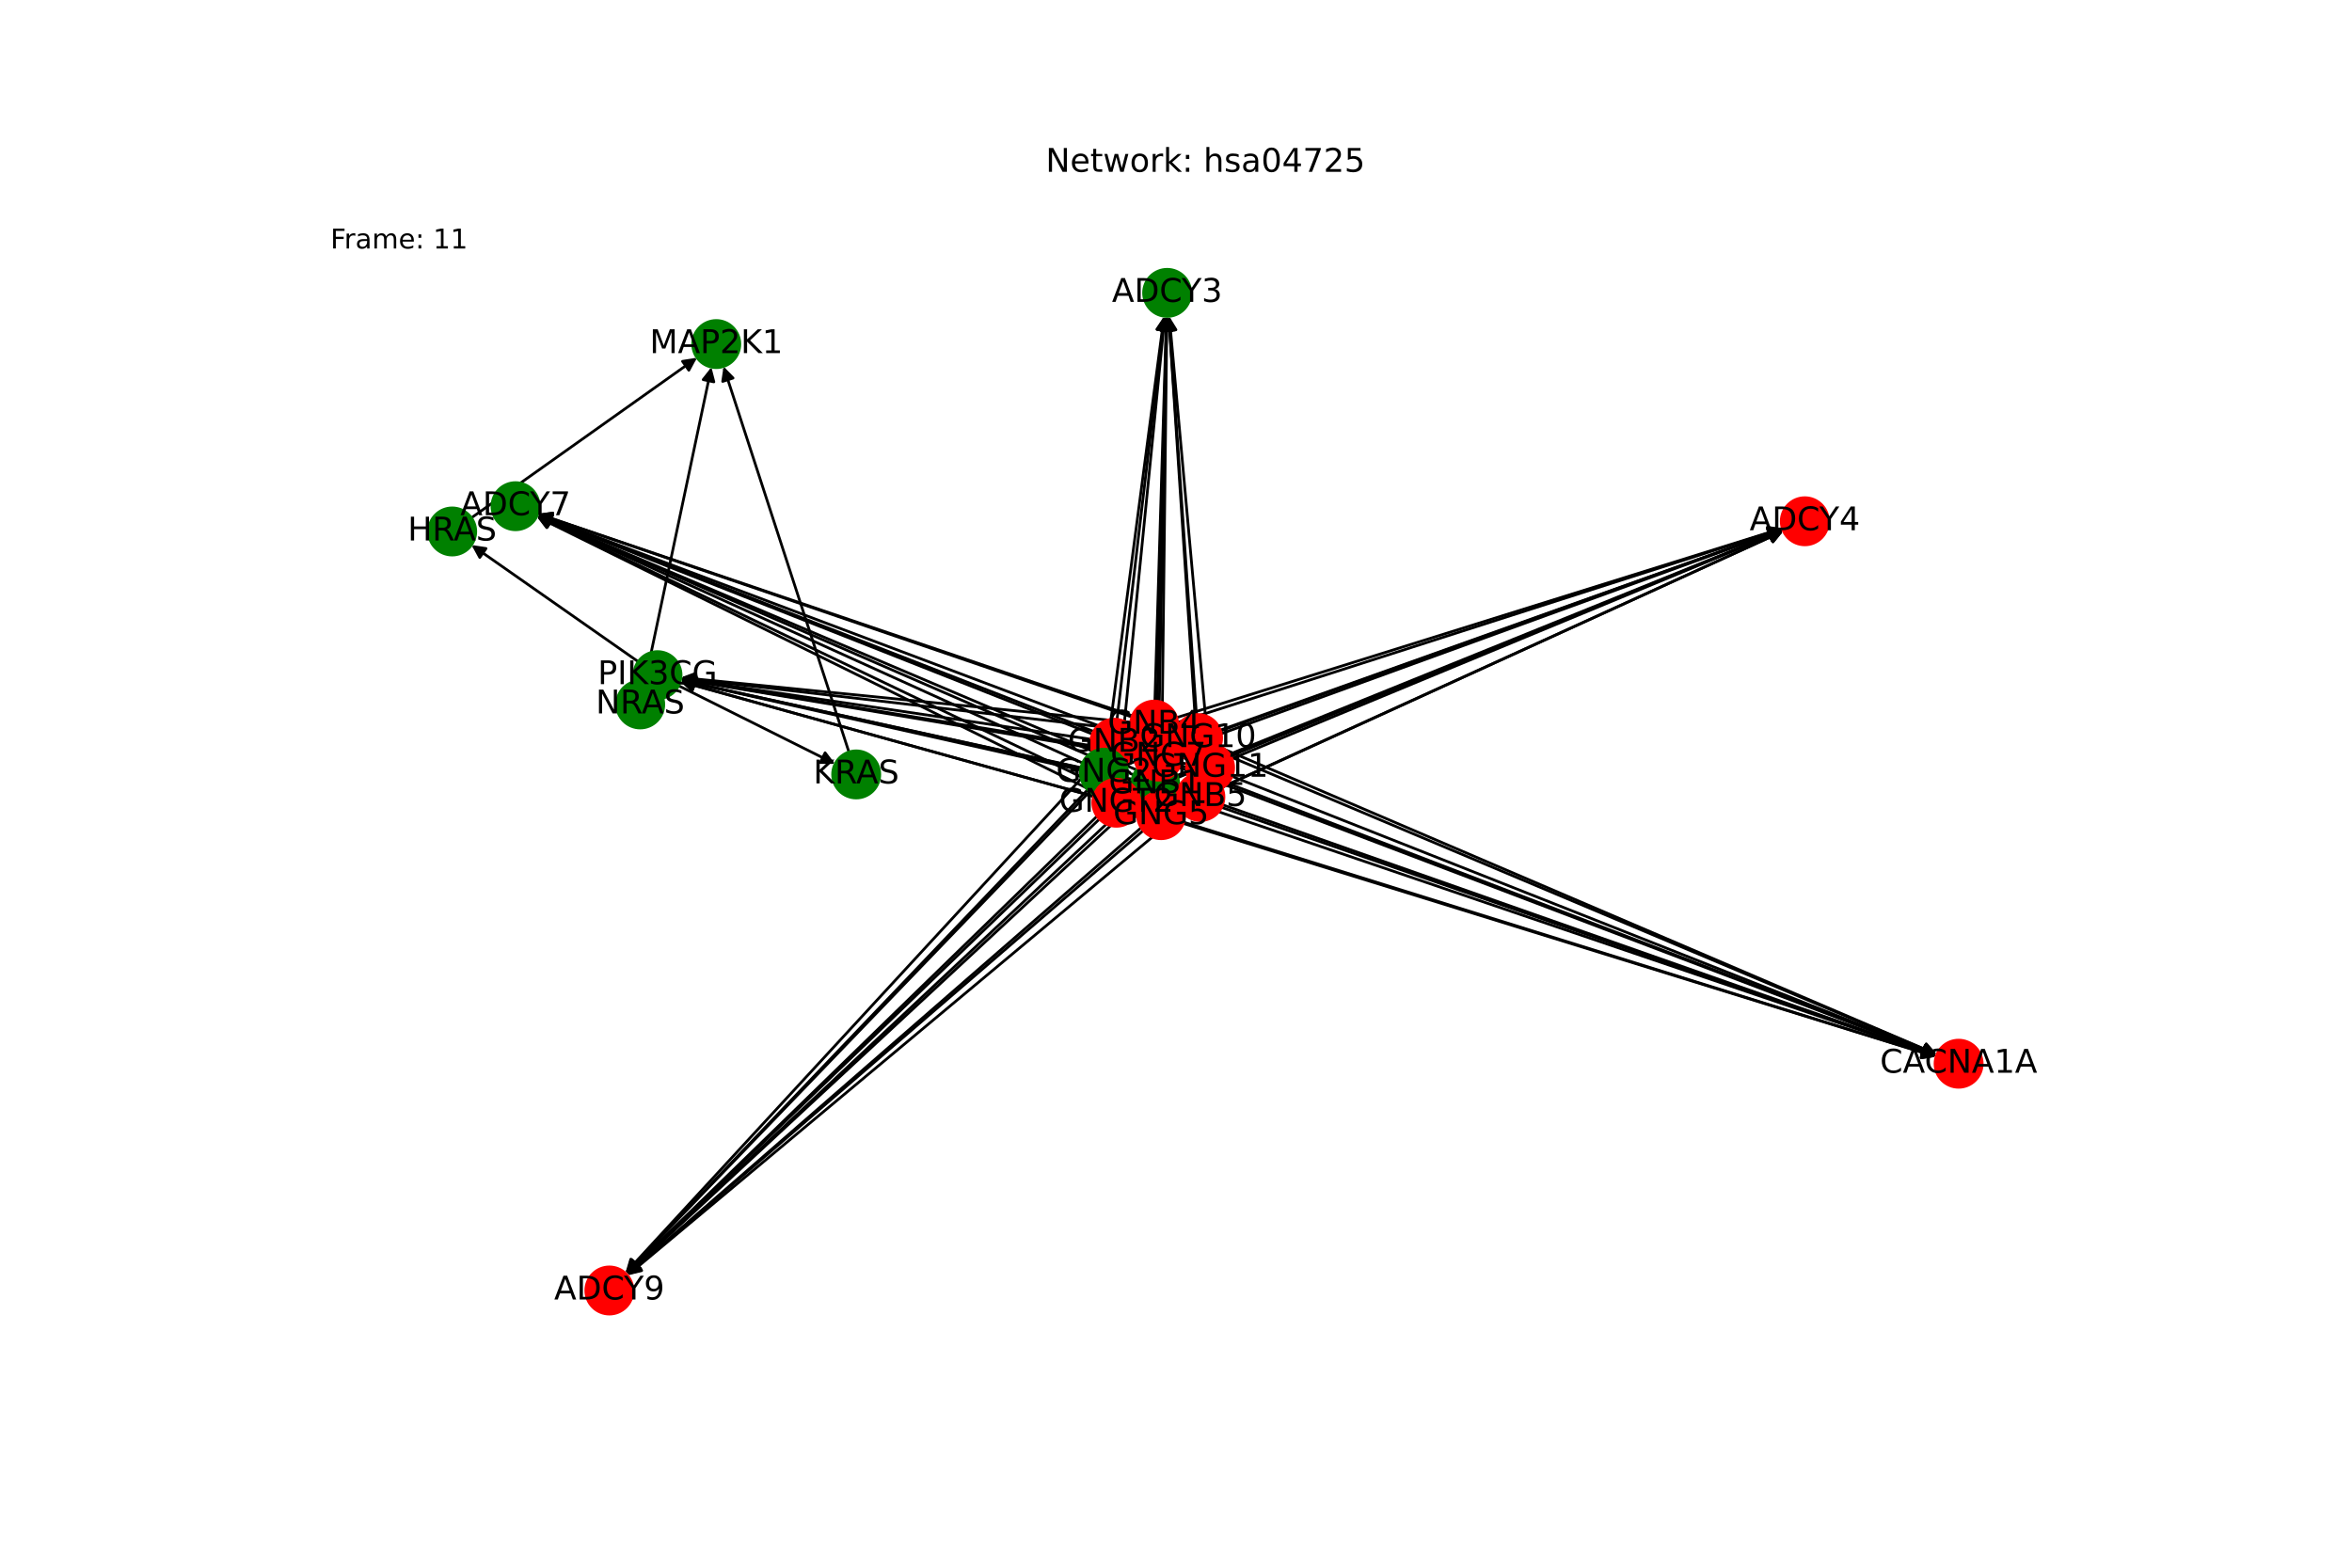 <?xml version="1.0" encoding="utf-8" standalone="no"?>
<!DOCTYPE svg PUBLIC "-//W3C//DTD SVG 1.1//EN"
  "http://www.w3.org/Graphics/SVG/1.1/DTD/svg11.dtd">
<!-- Created with matplotlib (https://matplotlib.org/) -->
<svg height="576pt" version="1.1" viewBox="0 0 864 576" width="864pt" xmlns="http://www.w3.org/2000/svg" xmlns:xlink="http://www.w3.org/1999/xlink">
 <defs>
  <style type="text/css">*{stroke-linecap:butt;stroke-linejoin:round;}</style>
 </defs>
 <g id="figure_1">
  <g id="patch_1">
   <path d="M 0 576 
L 864 576 
L 864 0 
L 0 0 
z
" style="fill:#ffffff;"/>
  </g>
  <g id="axes_1">
   <g id="patch_2">
    <path clip-path="url(#pf9425cb5e5)" d="M 424.57 279.511 
Q 426.555 197.889 428.512 117.384 
" style="fill:none;stroke:#000000;stroke-linecap:round;"/>
    <path clip-path="url(#pf9425cb5e5)" d="M 426.416 121.334 
L 428.512 117.384 
L 430.415 121.431 
L 426.416 121.334 
z
" style="stroke:#000000;stroke-linecap:round;"/>
   </g>
   <g id="patch_3">
    <path clip-path="url(#pf9425cb5e5)" d="M 432.389 284.919 
Q 543.679 239.847 653.933 195.195 
" style="fill:none;stroke:#000000;stroke-linecap:round;"/>
    <path clip-path="url(#pf9425cb5e5)" d="M 649.474 194.843 
L 653.933 195.195 
L 650.976 198.551 
L 649.474 194.843 
z
" style="stroke:#000000;stroke-linecap:round;"/>
   </g>
   <g id="patch_4">
    <path clip-path="url(#pf9425cb5e5)" d="M 416.418 284.717 
Q 306.871 237.08 198.349 189.889 
" style="fill:none;stroke:#000000;stroke-linecap:round;"/>
    <path clip-path="url(#pf9425cb5e5)" d="M 201.22 193.318 
L 198.349 189.889 
L 202.815 189.65 
L 201.22 193.318 
z
" style="stroke:#000000;stroke-linecap:round;"/>
   </g>
   <g id="patch_5">
    <path clip-path="url(#pf9425cb5e5)" d="M 418.011 294.059 
Q 324.105 381.162 231.019 467.503 
" style="fill:none;stroke:#000000;stroke-linecap:round;"/>
    <path clip-path="url(#pf9425cb5e5)" d="M 235.312 466.25 
L 231.019 467.503 
L 232.592 463.317 
L 235.312 466.25 
z
" style="stroke:#000000;stroke-linecap:round;"/>
   </g>
   <g id="patch_6">
    <path clip-path="url(#pf9425cb5e5)" d="M 432.542 291.017 
Q 571.926 339.5 710.255 387.616 
" style="fill:none;stroke:#000000;stroke-linecap:round;"/>
    <path clip-path="url(#pf9425cb5e5)" d="M 707.134 384.413 
L 710.255 387.616 
L 705.82 388.191 
L 707.134 384.413 
z
" style="stroke:#000000;stroke-linecap:round;"/>
   </g>
   <g id="patch_7">
    <path clip-path="url(#pf9425cb5e5)" d="M 415.898 286.315 
Q 332.943 268.118 251.08 250.16 
" style="fill:none;stroke:#000000;stroke-linecap:round;"/>
    <path clip-path="url(#pf9425cb5e5)" d="M 254.559 252.971 
L 251.08 250.16 
L 255.416 249.064 
L 254.559 252.971 
z
" style="stroke:#000000;stroke-linecap:round;"/>
   </g>
   <g id="patch_8">
    <path clip-path="url(#pf9425cb5e5)" d="M 410.342 264.288 
Q 419.04 190.249 427.609 117.32 
" style="fill:none;stroke:#000000;stroke-linecap:round;"/>
    <path clip-path="url(#pf9425cb5e5)" d="M 425.156 121.059 
L 427.609 117.32 
L 429.129 121.526 
L 425.156 121.059 
z
" style="stroke:#000000;stroke-linecap:round;"/>
   </g>
   <g id="patch_9">
    <path clip-path="url(#pf9425cb5e5)" d="M 417.579 270.245 
Q 536.162 232.208 653.681 194.513 
" style="fill:none;stroke:#000000;stroke-linecap:round;"/>
    <path clip-path="url(#pf9425cb5e5)" d="M 649.261 193.83 
L 653.681 194.513 
L 650.483 197.639 
L 649.261 193.83 
z
" style="stroke:#000000;stroke-linecap:round;"/>
   </g>
   <g id="patch_10">
    <path clip-path="url(#pf9425cb5e5)" d="M 401.279 269.71 
Q 299.357 229.44 198.474 189.582 
" style="fill:none;stroke:#000000;stroke-linecap:round;"/>
    <path clip-path="url(#pf9425cb5e5)" d="M 201.459 192.912 
L 198.474 189.582 
L 202.929 189.191 
L 201.459 192.912 
z
" style="stroke:#000000;stroke-linecap:round;"/>
   </g>
   <g id="patch_11">
    <path clip-path="url(#pf9425cb5e5)" d="M 403.464 279.257 
Q 316.591 373.521 230.476 466.964 
" style="fill:none;stroke:#000000;stroke-linecap:round;"/>
    <path clip-path="url(#pf9425cb5e5)" d="M 234.657 465.377 
L 230.476 466.964 
L 231.716 462.667 
L 234.657 465.377 
z
" style="stroke:#000000;stroke-linecap:round;"/>
   </g>
   <g id="patch_12">
    <path clip-path="url(#pf9425cb5e5)" d="M 417.426 275.969 
Q 564.411 331.86 710.351 387.353 
" style="fill:none;stroke:#000000;stroke-linecap:round;"/>
    <path clip-path="url(#pf9425cb5e5)" d="M 707.323 384.062 
L 710.351 387.353 
L 705.901 387.8 
L 707.323 384.062 
z
" style="stroke:#000000;stroke-linecap:round;"/>
   </g>
   <g id="patch_13">
    <path clip-path="url(#pf9425cb5e5)" d="M 400.766 271.624 
Q 325.432 260.478 251.203 249.496 
" style="fill:none;stroke:#000000;stroke-linecap:round;"/>
    <path clip-path="url(#pf9425cb5e5)" d="M 254.867 252.06 
L 251.203 249.496 
L 255.453 248.103 
L 254.867 252.06 
z
" style="stroke:#000000;stroke-linecap:round;"/>
   </g>
   <g id="patch_14">
    <path clip-path="url(#pf9425cb5e5)" d="M 424.244 257.579 
Q 426.367 186.92 428.456 117.379 
" style="fill:none;stroke:#000000;stroke-linecap:round;"/>
    <path clip-path="url(#pf9425cb5e5)" d="M 426.337 121.318 
L 428.456 117.379 
L 430.335 121.438 
L 426.337 121.318 
z
" style="stroke:#000000;stroke-linecap:round;"/>
   </g>
   <g id="patch_15">
    <path clip-path="url(#pf9425cb5e5)" d="M 432.252 263.655 
Q 543.492 228.882 653.665 194.442 
" style="fill:none;stroke:#000000;stroke-linecap:round;"/>
    <path clip-path="url(#pf9425cb5e5)" d="M 649.25 193.726 
L 653.665 194.442 
L 650.444 197.544 
L 649.25 193.726 
z
" style="stroke:#000000;stroke-linecap:round;"/>
   </g>
   <g id="patch_16">
    <path clip-path="url(#pf9425cb5e5)" d="M 415.79 263.436 
Q 306.681 226.114 198.629 189.153 
" style="fill:none;stroke:#000000;stroke-linecap:round;"/>
    <path clip-path="url(#pf9425cb5e5)" d="M 201.767 192.339 
L 198.629 189.153 
L 203.061 188.555 
L 201.767 192.339 
z
" style="stroke:#000000;stroke-linecap:round;"/>
   </g>
   <g id="patch_17">
    <path clip-path="url(#pf9425cb5e5)" d="M 417.977 272.48 
Q 323.916 370.197 230.63 467.11 
" style="fill:none;stroke:#000000;stroke-linecap:round;"/>
    <path clip-path="url(#pf9425cb5e5)" d="M 234.845 465.615 
L 230.63 467.11 
L 231.963 462.841 
L 234.845 465.615 
z
" style="stroke:#000000;stroke-linecap:round;"/>
   </g>
   <g id="patch_18">
    <path clip-path="url(#pf9425cb5e5)" d="M 431.961 269.602 
Q 571.737 328.534 710.483 387.03 
" style="fill:none;stroke:#000000;stroke-linecap:round;"/>
    <path clip-path="url(#pf9425cb5e5)" d="M 707.574 383.633 
L 710.483 387.03 
L 706.021 387.319 
L 707.574 383.633 
z
" style="stroke:#000000;stroke-linecap:round;"/>
   </g>
   <g id="patch_19">
    <path clip-path="url(#pf9425cb5e5)" d="M 415.368 265.381 
Q 332.758 257.152 251.261 249.035 
" style="fill:none;stroke:#000000;stroke-linecap:round;"/>
    <path clip-path="url(#pf9425cb5e5)" d="M 255.043 251.421 
L 251.261 249.035 
L 255.439 247.441 
L 255.043 251.421 
z
" style="stroke:#000000;stroke-linecap:round;"/>
   </g>
   <g id="patch_20">
    <path clip-path="url(#pf9425cb5e5)" d="M 440.383 284.184 
Q 434.851 200.216 429.393 117.364 
" style="fill:none;stroke:#000000;stroke-linecap:round;"/>
    <path clip-path="url(#pf9425cb5e5)" d="M 427.66 121.486 
L 429.393 117.364 
L 431.651 121.224 
L 427.66 121.486 
z
" style="stroke:#000000;stroke-linecap:round;"/>
   </g>
   <g id="patch_21">
    <path clip-path="url(#pf9425cb5e5)" d="M 448.829 289.23 
Q 551.973 242.175 654.099 195.584 
" style="fill:none;stroke:#000000;stroke-linecap:round;"/>
    <path clip-path="url(#pf9425cb5e5)" d="M 649.63 195.424 
L 654.099 195.584 
L 651.29 199.063 
L 649.63 195.424 
z
" style="stroke:#000000;stroke-linecap:round;"/>
   </g>
   <g id="patch_22">
    <path clip-path="url(#pf9425cb5e5)" d="M 432.979 289.438 
Q 315.166 239.406 198.382 189.812 
" style="fill:none;stroke:#000000;stroke-linecap:round;"/>
    <path clip-path="url(#pf9425cb5e5)" d="M 201.282 193.216 
L 198.382 189.812 
L 202.846 189.534 
L 201.282 193.216 
z
" style="stroke:#000000;stroke-linecap:round;"/>
   </g>
   <g id="patch_23">
    <path clip-path="url(#pf9425cb5e5)" d="M 434.303 298.377 
Q 332.399 383.49 231.353 467.887 
" style="fill:none;stroke:#000000;stroke-linecap:round;"/>
    <path clip-path="url(#pf9425cb5e5)" d="M 235.705 466.858 
L 231.353 467.887 
L 233.141 463.788 
L 235.705 466.858 
z
" style="stroke:#000000;stroke-linecap:round;"/>
   </g>
   <g id="patch_24">
    <path clip-path="url(#pf9425cb5e5)" d="M 449.125 295.699 
Q 580.223 341.827 710.267 387.583 
" style="fill:none;stroke:#000000;stroke-linecap:round;"/>
    <path clip-path="url(#pf9425cb5e5)" d="M 707.158 384.369 
L 710.267 387.583 
L 705.83 388.142 
L 707.158 384.369 
z
" style="stroke:#000000;stroke-linecap:round;"/>
   </g>
   <g id="patch_25">
    <path clip-path="url(#pf9425cb5e5)" d="M 432.502 290.927 
Q 341.24 270.444 251.069 250.206 
" style="fill:none;stroke:#000000;stroke-linecap:round;"/>
    <path clip-path="url(#pf9425cb5e5)" d="M 254.533 253.034 
L 251.069 250.206 
L 255.409 249.131 
L 254.533 253.034 
z
" style="stroke:#000000;stroke-linecap:round;"/>
   </g>
   <g id="patch_26">
    <path clip-path="url(#pf9425cb5e5)" d="M 406.665 275.323 
Q 417.142 195.758 427.473 117.302 
" style="fill:none;stroke:#000000;stroke-linecap:round;"/>
    <path clip-path="url(#pf9425cb5e5)" d="M 424.968 121.006 
L 427.473 117.302 
L 428.934 121.529 
L 424.968 121.006 
z
" style="stroke:#000000;stroke-linecap:round;"/>
   </g>
   <g id="patch_27">
    <path clip-path="url(#pf9425cb5e5)" d="M 413.687 280.982 
Q 534.265 237.716 653.791 194.828 
" style="fill:none;stroke:#000000;stroke-linecap:round;"/>
    <path clip-path="url(#pf9425cb5e5)" d="M 649.35 194.296 
L 653.791 194.828 
L 650.701 198.061 
L 649.35 194.296 
z
" style="stroke:#000000;stroke-linecap:round;"/>
   </g>
   <g id="patch_28">
    <path clip-path="url(#pf9425cb5e5)" d="M 397.649 280.335 
Q 297.46 234.949 198.289 190.025 
" style="fill:none;stroke:#000000;stroke-linecap:round;"/>
    <path clip-path="url(#pf9425cb5e5)" d="M 201.108 193.497 
L 198.289 190.025 
L 202.758 189.853 
L 201.108 193.497 
z
" style="stroke:#000000;stroke-linecap:round;"/>
   </g>
   <g id="patch_29">
    <path clip-path="url(#pf9425cb5e5)" d="M 399.555 290.169 
Q 314.693 379.029 230.604 467.081 
" style="fill:none;stroke:#000000;stroke-linecap:round;"/>
    <path clip-path="url(#pf9425cb5e5)" d="M 234.813 465.569 
L 230.604 467.081 
L 231.92 462.807 
L 234.813 465.569 
z
" style="stroke:#000000;stroke-linecap:round;"/>
   </g>
   <g id="patch_30">
    <path clip-path="url(#pf9425cb5e5)" d="M 413.734 286.699 
Q 562.515 337.369 710.239 387.677 
" style="fill:none;stroke:#000000;stroke-linecap:round;"/>
    <path clip-path="url(#pf9425cb5e5)" d="M 707.097 384.495 
L 710.239 387.677 
L 705.807 388.281 
L 707.097 384.495 
z
" style="stroke:#000000;stroke-linecap:round;"/>
   </g>
   <g id="patch_31">
    <path clip-path="url(#pf9425cb5e5)" d="M 397.074 282.058 
Q 323.534 265.986 251.086 250.154 
" style="fill:none;stroke:#000000;stroke-linecap:round;"/>
    <path clip-path="url(#pf9425cb5e5)" d="M 254.567 252.962 
L 251.086 250.154 
L 255.421 249.054 
L 254.567 252.962 
z
" style="stroke:#000000;stroke-linecap:round;"/>
   </g>
   <g id="patch_32">
    <path clip-path="url(#pf9425cb5e5)" d="M 426.633 290.846 
Q 427.642 203.556 428.637 117.384 
" style="fill:none;stroke:#000000;stroke-linecap:round;"/>
    <path clip-path="url(#pf9425cb5e5)" d="M 426.591 121.361 
L 428.637 117.384 
L 430.591 121.407 
L 426.591 121.361 
z
" style="stroke:#000000;stroke-linecap:round;"/>
   </g>
   <g id="patch_33">
    <path clip-path="url(#pf9425cb5e5)" d="M 434.41 295.908 
Q 544.763 245.515 654.099 195.588 
" style="fill:none;stroke:#000000;stroke-linecap:round;"/>
    <path clip-path="url(#pf9425cb5e5)" d="M 649.63 195.43 
L 654.099 195.588 
L 651.291 199.068 
L 649.63 195.43 
z
" style="stroke:#000000;stroke-linecap:round;"/>
   </g>
   <g id="patch_34">
    <path clip-path="url(#pf9425cb5e5)" d="M 418.721 295.765 
Q 307.958 242.747 198.203 190.212 
" style="fill:none;stroke:#000000;stroke-linecap:round;"/>
    <path clip-path="url(#pf9425cb5e5)" d="M 200.947 193.743 
L 198.203 190.212 
L 202.674 190.135 
L 200.947 193.743 
z
" style="stroke:#000000;stroke-linecap:round;"/>
   </g>
   <g id="patch_35">
    <path clip-path="url(#pf9425cb5e5)" d="M 419.974 305.157 
Q 325.193 386.827 231.26 467.768 
" style="fill:none;stroke:#000000;stroke-linecap:round;"/>
    <path clip-path="url(#pf9425cb5e5)" d="M 235.596 466.672 
L 231.26 467.768 
L 232.985 463.642 
L 235.596 466.672 
z
" style="stroke:#000000;stroke-linecap:round;"/>
   </g>
   <g id="patch_36">
    <path clip-path="url(#pf9425cb5e5)" d="M 434.799 302.081 
Q 573.013 345.167 710.16 387.92 
" style="fill:none;stroke:#000000;stroke-linecap:round;"/>
    <path clip-path="url(#pf9425cb5e5)" d="M 706.936 384.82 
L 710.16 387.92 
L 705.746 388.639 
L 706.936 384.82 
z
" style="stroke:#000000;stroke-linecap:round;"/>
   </g>
   <g id="patch_37">
    <path clip-path="url(#pf9425cb5e5)" d="M 418.192 297.185 
Q 334.032 273.785 250.95 250.685 
" style="fill:none;stroke:#000000;stroke-linecap:round;"/>
    <path clip-path="url(#pf9425cb5e5)" d="M 254.268 253.683 
L 250.95 250.685 
L 255.34 249.829 
L 254.268 253.683 
z
" style="stroke:#000000;stroke-linecap:round;"/>
   </g>
   <g id="patch_38">
    <path clip-path="url(#pf9425cb5e5)" d="M 425.664 269.337 
Q 427.124 192.803 428.563 117.387 
" style="fill:none;stroke:#000000;stroke-linecap:round;"/>
    <path clip-path="url(#pf9425cb5e5)" d="M 426.487 121.348 
L 428.563 117.387 
L 430.487 121.425 
L 426.487 121.348 
z
" style="stroke:#000000;stroke-linecap:round;"/>
   </g>
   <g id="patch_39">
    <path clip-path="url(#pf9425cb5e5)" d="M 433.634 275.035 
Q 544.246 234.762 653.808 194.87 
" style="fill:none;stroke:#000000;stroke-linecap:round;"/>
    <path clip-path="url(#pf9425cb5e5)" d="M 649.365 194.359 
L 653.808 194.87 
L 650.733 198.118 
L 649.365 194.359 
z
" style="stroke:#000000;stroke-linecap:round;"/>
   </g>
   <g id="patch_40">
    <path clip-path="url(#pf9425cb5e5)" d="M 417.432 274.854 
Q 307.441 231.994 198.492 189.539 
" style="fill:none;stroke:#000000;stroke-linecap:round;"/>
    <path clip-path="url(#pf9425cb5e5)" d="M 201.492 192.855 
L 198.492 189.539 
L 202.945 189.128 
L 201.492 192.855 
z
" style="stroke:#000000;stroke-linecap:round;"/>
   </g>
   <g id="patch_41">
    <path clip-path="url(#pf9425cb5e5)" d="M 419.293 284.034 
Q 324.674 376.075 230.858 467.336 
" style="fill:none;stroke:#000000;stroke-linecap:round;"/>
    <path clip-path="url(#pf9425cb5e5)" d="M 235.12 465.981 
L 230.858 467.336 
L 232.33 463.114 
L 235.12 465.981 
z
" style="stroke:#000000;stroke-linecap:round;"/>
   </g>
   <g id="patch_42">
    <path clip-path="url(#pf9425cb5e5)" d="M 433.587 281.102 
Q 572.499 334.414 710.367 387.326 
" style="fill:none;stroke:#000000;stroke-linecap:round;"/>
    <path clip-path="url(#pf9425cb5e5)" d="M 707.349 384.026 
L 710.367 387.326 
L 705.915 387.76 
L 707.349 384.026 
z
" style="stroke:#000000;stroke-linecap:round;"/>
   </g>
   <g id="patch_43">
    <path clip-path="url(#pf9425cb5e5)" d="M 416.951 276.607 
Q 333.514 263.031 251.18 249.635 
" style="fill:none;stroke:#000000;stroke-linecap:round;"/>
    <path clip-path="url(#pf9425cb5e5)" d="M 254.807 252.252 
L 251.18 249.635 
L 255.449 248.304 
L 254.807 252.252 
z
" style="stroke:#000000;stroke-linecap:round;"/>
   </g>
   <g id="patch_44">
    <path clip-path="url(#pf9425cb5e5)" d="M 439.505 262.546 
Q 434.427 189.396 429.427 117.361 
" style="fill:none;stroke:#000000;stroke-linecap:round;"/>
    <path clip-path="url(#pf9425cb5e5)" d="M 427.709 121.49 
L 429.427 117.361 
L 431.699 121.213 
L 427.709 121.49 
z
" style="stroke:#000000;stroke-linecap:round;"/>
   </g>
   <g id="patch_45">
    <path clip-path="url(#pf9425cb5e5)" d="M 448.256 268.271 
Q 551.548 231.355 653.787 194.816 
" style="fill:none;stroke:#000000;stroke-linecap:round;"/>
    <path clip-path="url(#pf9425cb5e5)" d="M 649.347 194.279 
L 653.787 194.816 
L 650.693 198.046 
L 649.347 194.279 
z
" style="stroke:#000000;stroke-linecap:round;"/>
   </g>
   <g id="patch_46">
    <path clip-path="url(#pf9425cb5e5)" d="M 431.906 268.399 
Q 314.741 228.586 198.636 189.134 
" style="fill:none;stroke:#000000;stroke-linecap:round;"/>
    <path clip-path="url(#pf9425cb5e5)" d="M 201.78 192.314 
L 198.636 189.134 
L 203.066 188.527 
L 201.78 192.314 
z
" style="stroke:#000000;stroke-linecap:round;"/>
   </g>
   <g id="patch_47">
    <path clip-path="url(#pf9425cb5e5)" d="M 433.792 277.109 
Q 331.978 372.668 230.98 467.461 
" style="fill:none;stroke:#000000;stroke-linecap:round;"/>
    <path clip-path="url(#pf9425cb5e5)" d="M 235.265 466.182 
L 230.98 467.461 
L 232.528 463.266 
L 235.265 466.182 
z
" style="stroke:#000000;stroke-linecap:round;"/>
   </g>
   <g id="patch_48">
    <path clip-path="url(#pf9425cb5e5)" d="M 448.063 274.593 
Q 579.797 331.006 710.502 386.979 
" style="fill:none;stroke:#000000;stroke-linecap:round;"/>
    <path clip-path="url(#pf9425cb5e5)" d="M 707.612 383.565 
L 710.502 386.979 
L 706.038 387.243 
L 707.612 383.565 
z
" style="stroke:#000000;stroke-linecap:round;"/>
   </g>
   <g id="patch_49">
    <path clip-path="url(#pf9425cb5e5)" d="M 431.502 270.183 
Q 340.816 259.625 251.241 249.196 
" style="fill:none;stroke:#000000;stroke-linecap:round;"/>
    <path clip-path="url(#pf9425cb5e5)" d="M 254.983 251.645 
L 251.241 249.196 
L 255.446 247.672 
L 254.983 251.645 
z
" style="stroke:#000000;stroke-linecap:round;"/>
   </g>
   <g id="patch_50">
    <path clip-path="url(#pf9425cb5e5)" d="M 443.747 273.452 
Q 436.638 194.843 429.631 117.348 
" style="fill:none;stroke:#000000;stroke-linecap:round;"/>
    <path clip-path="url(#pf9425cb5e5)" d="M 427.999 121.511 
L 429.631 117.348 
L 431.983 121.151 
L 427.999 121.511 
z
" style="stroke:#000000;stroke-linecap:round;"/>
   </g>
   <g id="patch_51">
    <path clip-path="url(#pf9425cb5e5)" d="M 452.524 278.76 
Q 553.76 236.8 653.963 195.269 
" style="fill:none;stroke:#000000;stroke-linecap:round;"/>
    <path clip-path="url(#pf9425cb5e5)" d="M 649.502 194.953 
L 653.963 195.269 
L 651.033 198.648 
L 649.502 194.953 
z
" style="stroke:#000000;stroke-linecap:round;"/>
   </g>
   <g id="patch_52">
    <path clip-path="url(#pf9425cb5e5)" d="M 436.425 279.023 
Q 316.953 234.031 198.527 189.433 
" style="fill:none;stroke:#000000;stroke-linecap:round;"/>
    <path clip-path="url(#pf9425cb5e5)" d="M 201.566 192.715 
L 198.527 189.433 
L 202.976 188.971 
L 201.566 192.715 
z
" style="stroke:#000000;stroke-linecap:round;"/>
   </g>
   <g id="patch_53">
    <path clip-path="url(#pf9425cb5e5)" d="M 437.997 287.757 
Q 334.19 378.112 231.226 467.733 
" style="fill:none;stroke:#000000;stroke-linecap:round;"/>
    <path clip-path="url(#pf9425cb5e5)" d="M 235.556 466.616 
L 231.226 467.733 
L 232.93 463.598 
L 235.556 466.616 
z
" style="stroke:#000000;stroke-linecap:round;"/>
   </g>
   <g id="patch_54">
    <path clip-path="url(#pf9425cb5e5)" d="M 452.578 285.259 
Q 582.01 336.452 710.403 387.234 
" style="fill:none;stroke:#000000;stroke-linecap:round;"/>
    <path clip-path="url(#pf9425cb5e5)" d="M 707.419 383.903 
L 710.403 387.234 
L 705.947 387.622 
L 707.419 383.903 
z
" style="stroke:#000000;stroke-linecap:round;"/>
   </g>
   <g id="patch_55">
    <path clip-path="url(#pf9425cb5e5)" d="M 435.987 280.644 
Q 343.03 265.07 251.175 249.681 
" style="fill:none;stroke:#000000;stroke-linecap:round;"/>
    <path clip-path="url(#pf9425cb5e5)" d="M 254.79 252.315 
L 251.175 249.681 
L 255.451 248.37 
L 254.79 252.315 
z
" style="stroke:#000000;stroke-linecap:round;"/>
   </g>
   <g id="patch_56">
    <path clip-path="url(#pf9425cb5e5)" d="M 410.961 286.317 
Q 419.426 201.272 427.781 117.34 
" style="fill:none;stroke:#000000;stroke-linecap:round;"/>
    <path clip-path="url(#pf9425cb5e5)" d="M 425.395 121.122 
L 427.781 117.34 
L 429.375 121.518 
L 425.395 121.122 
z
" style="stroke:#000000;stroke-linecap:round;"/>
   </g>
   <g id="patch_57">
    <path clip-path="url(#pf9425cb5e5)" d="M 418.117 291.658 
Q 536.549 243.23 653.946 195.226 
" style="fill:none;stroke:#000000;stroke-linecap:round;"/>
    <path clip-path="url(#pf9425cb5e5)" d="M 649.486 194.888 
L 653.946 195.226 
L 651 198.591 
L 649.486 194.888 
z
" style="stroke:#000000;stroke-linecap:round;"/>
   </g>
   <g id="patch_58">
    <path clip-path="url(#pf9425cb5e5)" d="M 402.34 291.104 
Q 299.741 240.462 198.146 190.315 
" style="fill:none;stroke:#000000;stroke-linecap:round;"/>
    <path clip-path="url(#pf9425cb5e5)" d="M 200.847 193.879 
L 198.146 190.315 
L 202.618 190.292 
L 200.847 193.879 
z
" style="stroke:#000000;stroke-linecap:round;"/>
   </g>
   <g id="patch_59">
    <path clip-path="url(#pf9425cb5e5)" d="M 403.864 300.938 
Q 316.976 384.544 230.894 467.375 
" style="fill:none;stroke:#000000;stroke-linecap:round;"/>
    <path clip-path="url(#pf9425cb5e5)" d="M 235.163 466.043 
L 230.894 467.375 
L 232.39 463.161 
L 235.163 466.043 
z
" style="stroke:#000000;stroke-linecap:round;"/>
   </g>
   <g id="patch_60">
    <path clip-path="url(#pf9425cb5e5)" d="M 418.378 297.501 
Q 564.799 342.883 710.151 387.934 
" style="fill:none;stroke:#000000;stroke-linecap:round;"/>
    <path clip-path="url(#pf9425cb5e5)" d="M 706.923 384.839 
L 710.151 387.934 
L 705.739 388.66 
L 706.923 384.839 
z
" style="stroke:#000000;stroke-linecap:round;"/>
   </g>
   <g id="patch_61">
    <path clip-path="url(#pf9425cb5e5)" d="M 401.761 292.616 
Q 325.818 271.501 250.952 250.685 
" style="fill:none;stroke:#000000;stroke-linecap:round;"/>
    <path clip-path="url(#pf9425cb5e5)" d="M 254.27 253.683 
L 250.952 250.685 
L 255.341 249.83 
L 254.27 253.683 
z
" style="stroke:#000000;stroke-linecap:round;"/>
   </g>
   <g id="patch_62">
    <path clip-path="url(#pf9425cb5e5)" d="M 234.434 243.098 
Q 203.818 221.67 174.118 200.882 
" style="fill:none;stroke:#000000;stroke-linecap:round;"/>
    <path clip-path="url(#pf9425cb5e5)" d="M 176.248 204.814 
L 174.118 200.882 
L 178.542 201.537 
L 176.248 204.814 
z
" style="stroke:#000000;stroke-linecap:round;"/>
   </g>
   <g id="patch_63">
    <path clip-path="url(#pf9425cb5e5)" d="M 249.278 251.937 
Q 278.028 266.302 305.778 280.168 
" style="fill:none;stroke:#000000;stroke-linecap:round;"/>
    <path clip-path="url(#pf9425cb5e5)" d="M 303.093 276.591 
L 305.778 280.168 
L 301.306 280.169 
L 303.093 276.591 
z
" style="stroke:#000000;stroke-linecap:round;"/>
   </g>
   <g id="patch_64">
    <path clip-path="url(#pf9425cb5e5)" d="M 237.126 255.524 
Q 236.153 257.171 235.749 257.856 
" style="fill:none;stroke:#000000;stroke-linecap:round;"/>
    <path clip-path="url(#pf9425cb5e5)" d="M 239.505 255.429 
L 235.749 257.856 
L 236.06 253.395 
L 239.505 255.429 
z
" style="stroke:#000000;stroke-linecap:round;"/>
   </g>
   <g id="patch_65">
    <path clip-path="url(#pf9425cb5e5)" d="M 173.167 190.263 
Q 214.612 160.848 255.145 132.08 
" style="fill:none;stroke:#000000;stroke-linecap:round;"/>
    <path clip-path="url(#pf9425cb5e5)" d="M 250.725 132.764 
L 255.145 132.08 
L 253.04 136.026 
L 250.725 132.764 
z
" style="stroke:#000000;stroke-linecap:round;"/>
   </g>
   <g id="patch_66">
    <path clip-path="url(#pf9425cb5e5)" d="M 311.846 276.303 
Q 288.822 205.481 266.143 135.721 
" style="fill:none;stroke:#000000;stroke-linecap:round;"/>
    <path clip-path="url(#pf9425cb5e5)" d="M 265.478 140.144 
L 266.143 135.721 
L 269.282 138.907 
L 265.478 140.144 
z
" style="stroke:#000000;stroke-linecap:round;"/>
   </g>
   <g id="patch_67">
    <path clip-path="url(#pf9425cb5e5)" d="M 236.968 250.346 
Q 249.15 192.621 261.1 135.989 
" style="fill:none;stroke:#000000;stroke-linecap:round;"/>
    <path clip-path="url(#pf9425cb5e5)" d="M 258.318 139.49 
L 261.1 135.989 
L 262.231 140.316 
L 258.318 139.49 
z
" style="stroke:#000000;stroke-linecap:round;"/>
   </g>
   <g id="PathCollection_1">
    <defs>
     <path d="M 0 8.66 
C 2.297 8.66 4.5 7.748 6.124 6.124 
C 7.748 4.5 8.66 2.297 8.66 -0 
C 8.66 -2.297 7.748 -4.5 6.124 -6.124 
C 4.5 -7.748 2.297 -8.66 0 -8.66 
C -2.297 -8.66 -4.5 -7.748 -6.124 -6.124 
C -7.748 -4.5 -8.66 -2.297 -8.66 0 
C -8.66 2.297 -7.748 4.5 -6.124 6.124 
C -4.5 7.748 -2.297 8.66 0 8.66 
z
" id="C0_0_9d817646dd"/>
    </defs>
    <g clip-path="url(#pf9425cb5e5)">
     <use style="fill:#008000;stroke:#008000;" x="263.12" xlink:href="#C0_0_9d817646dd" y="126.42"/>
    </g>
    <g clip-path="url(#pf9425cb5e5)">
     <use style="fill:#008000;stroke:#008000;" x="428.75" xlink:href="#C0_0_9d817646dd" y="107.607"/>
    </g>
    <g clip-path="url(#pf9425cb5e5)">
     <use style="fill:#ff0000;stroke:#ff0000;" x="662.995" xlink:href="#C0_0_9d817646dd" y="191.525"/>
    </g>
    <g clip-path="url(#pf9425cb5e5)">
     <use style="fill:#008000;stroke:#008000;" x="189.38" xlink:href="#C0_0_9d817646dd" y="185.989"/>
    </g>
    <g clip-path="url(#pf9425cb5e5)">
     <use style="fill:#ff0000;stroke:#ff0000;" x="223.85" xlink:href="#C0_0_9d817646dd" y="474.153"/>
    </g>
    <g clip-path="url(#pf9425cb5e5)">
     <use style="fill:#ff0000;stroke:#ff0000;" x="719.494" xlink:href="#C0_0_9d817646dd" y="390.829"/>
    </g>
    <g clip-path="url(#pf9425cb5e5)">
     <use style="fill:#008000;stroke:#008000;" x="424.359" xlink:href="#C0_0_9d817646dd" y="288.171"/>
    </g>
    <g clip-path="url(#pf9425cb5e5)">
     <use style="fill:#ff0000;stroke:#ff0000;" x="409.331" xlink:href="#C0_0_9d817646dd" y="272.891"/>
    </g>
    <g clip-path="url(#pf9425cb5e5)">
     <use style="fill:#ff0000;stroke:#ff0000;" x="423.984" xlink:href="#C0_0_9d817646dd" y="266.239"/>
    </g>
    <g clip-path="url(#pf9425cb5e5)">
     <use style="fill:#ff0000;stroke:#ff0000;" x="440.952" xlink:href="#C0_0_9d817646dd" y="292.823"/>
    </g>
    <g clip-path="url(#pf9425cb5e5)">
     <use style="fill:#008000;stroke:#008000;" x="405.535" xlink:href="#C0_0_9d817646dd" y="283.907"/>
    </g>
    <g clip-path="url(#pf9425cb5e5)">
     <use style="fill:#ff0000;stroke:#ff0000;" x="426.533" xlink:href="#C0_0_9d817646dd" y="299.504"/>
    </g>
    <g clip-path="url(#pf9425cb5e5)">
     <use style="fill:#ff0000;stroke:#ff0000;" x="425.499" xlink:href="#C0_0_9d817646dd" y="277.997"/>
    </g>
    <g clip-path="url(#pf9425cb5e5)">
     <use style="fill:#ff0000;stroke:#ff0000;" x="440.104" xlink:href="#C0_0_9d817646dd" y="271.184"/>
    </g>
    <g clip-path="url(#pf9425cb5e5)">
     <use style="fill:#ff0000;stroke:#ff0000;" x="444.527" xlink:href="#C0_0_9d817646dd" y="282.074"/>
    </g>
    <g clip-path="url(#pf9425cb5e5)">
     <use style="fill:#ff0000;stroke:#ff0000;" x="410.103" xlink:href="#C0_0_9d817646dd" y="294.935"/>
    </g>
    <g clip-path="url(#pf9425cb5e5)">
     <use style="fill:#008000;stroke:#008000;" x="241.53" xlink:href="#C0_0_9d817646dd" y="248.065"/>
    </g>
    <g clip-path="url(#pf9425cb5e5)">
     <use style="fill:#008000;stroke:#008000;" x="166.106" xlink:href="#C0_0_9d817646dd" y="195.274"/>
    </g>
    <g clip-path="url(#pf9425cb5e5)">
     <use style="fill:#008000;stroke:#008000;" x="314.523" xlink:href="#C0_0_9d817646dd" y="284.538"/>
    </g>
    <g clip-path="url(#pf9425cb5e5)">
     <use style="fill:#008000;stroke:#008000;" x="235.18" xlink:href="#C0_0_9d817646dd" y="258.819"/>
    </g>
   </g>
   <g id="text_1">
    <g clip-path="url(#pf9425cb5e5)">
     <!-- MAP2K1 -->
     <g transform="translate(238.651 129.731)scale(0.12 -0.12)">
      <defs>
       <path d="M 9.812 72.906 
L 24.516 72.906 
L 43.109 23.297 
L 61.812 72.906 
L 76.516 72.906 
L 76.516 0 
L 66.891 0 
L 66.891 64.016 
L 48.094 14.016 
L 38.188 14.016 
L 19.391 64.016 
L 19.391 0 
L 9.812 0 
z
" id="DejaVuSans-77"/>
       <path d="M 34.188 63.188 
L 20.797 26.906 
L 47.609 26.906 
z
M 28.609 72.906 
L 39.797 72.906 
L 67.578 0 
L 57.328 0 
L 50.688 18.703 
L 17.828 18.703 
L 11.188 0 
L 0.781 0 
z
" id="DejaVuSans-65"/>
       <path d="M 19.672 64.797 
L 19.672 37.406 
L 32.078 37.406 
Q 38.969 37.406 42.719 40.969 
Q 46.484 44.531 46.484 51.125 
Q 46.484 57.672 42.719 61.234 
Q 38.969 64.797 32.078 64.797 
z
M 9.812 72.906 
L 32.078 72.906 
Q 44.344 72.906 50.609 67.359 
Q 56.891 61.812 56.891 51.125 
Q 56.891 40.328 50.609 34.812 
Q 44.344 29.297 32.078 29.297 
L 19.672 29.297 
L 19.672 0 
L 9.812 0 
z
" id="DejaVuSans-80"/>
       <path d="M 19.188 8.297 
L 53.609 8.297 
L 53.609 0 
L 7.328 0 
L 7.328 8.297 
Q 12.938 14.109 22.625 23.891 
Q 32.328 33.688 34.812 36.531 
Q 39.547 41.844 41.422 45.531 
Q 43.312 49.219 43.312 52.781 
Q 43.312 58.594 39.234 62.25 
Q 35.156 65.922 28.609 65.922 
Q 23.969 65.922 18.812 64.312 
Q 13.672 62.703 7.812 59.422 
L 7.812 69.391 
Q 13.766 71.781 18.938 73 
Q 24.125 74.219 28.422 74.219 
Q 39.75 74.219 46.484 68.547 
Q 53.219 62.891 53.219 53.422 
Q 53.219 48.922 51.531 44.891 
Q 49.859 40.875 45.406 35.406 
Q 44.188 33.984 37.641 27.219 
Q 31.109 20.453 19.188 8.297 
z
" id="DejaVuSans-50"/>
       <path d="M 9.812 72.906 
L 19.672 72.906 
L 19.672 42.094 
L 52.391 72.906 
L 65.094 72.906 
L 28.906 38.922 
L 67.672 0 
L 54.688 0 
L 19.672 35.109 
L 19.672 0 
L 9.812 0 
z
" id="DejaVuSans-75"/>
       <path d="M 12.406 8.297 
L 28.516 8.297 
L 28.516 63.922 
L 10.984 60.406 
L 10.984 69.391 
L 28.422 72.906 
L 38.281 72.906 
L 38.281 8.297 
L 54.391 8.297 
L 54.391 0 
L 12.406 0 
z
" id="DejaVuSans-49"/>
      </defs>
      <use xlink:href="#DejaVuSans-77"/>
      <use x="86.279" xlink:href="#DejaVuSans-65"/>
      <use x="154.688" xlink:href="#DejaVuSans-80"/>
      <use x="214.99" xlink:href="#DejaVuSans-50"/>
      <use x="278.613" xlink:href="#DejaVuSans-75"/>
      <use x="344.189" xlink:href="#DejaVuSans-49"/>
     </g>
    </g>
   </g>
   <g id="text_2">
    <g clip-path="url(#pf9425cb5e5)">
     <!-- ADCY3 -->
     <g transform="translate(408.459 110.919)scale(0.12 -0.12)">
      <defs>
       <path d="M 19.672 64.797 
L 19.672 8.109 
L 31.594 8.109 
Q 46.688 8.109 53.688 14.938 
Q 60.688 21.781 60.688 36.531 
Q 60.688 51.172 53.688 57.984 
Q 46.688 64.797 31.594 64.797 
z
M 9.812 72.906 
L 30.078 72.906 
Q 51.266 72.906 61.172 64.094 
Q 71.094 55.281 71.094 36.531 
Q 71.094 17.672 61.125 8.828 
Q 51.172 0 30.078 0 
L 9.812 0 
z
" id="DejaVuSans-68"/>
       <path d="M 64.406 67.281 
L 64.406 56.891 
Q 59.422 61.531 53.781 63.812 
Q 48.141 66.109 41.797 66.109 
Q 29.297 66.109 22.656 58.469 
Q 16.016 50.828 16.016 36.375 
Q 16.016 21.969 22.656 14.328 
Q 29.297 6.688 41.797 6.688 
Q 48.141 6.688 53.781 8.984 
Q 59.422 11.281 64.406 15.922 
L 64.406 5.609 
Q 59.234 2.094 53.438 0.328 
Q 47.656 -1.422 41.219 -1.422 
Q 24.656 -1.422 15.125 8.703 
Q 5.609 18.844 5.609 36.375 
Q 5.609 53.953 15.125 64.078 
Q 24.656 74.219 41.219 74.219 
Q 47.75 74.219 53.531 72.484 
Q 59.328 70.75 64.406 67.281 
z
" id="DejaVuSans-67"/>
       <path d="M -0.203 72.906 
L 10.406 72.906 
L 30.609 42.922 
L 50.688 72.906 
L 61.281 72.906 
L 35.5 34.719 
L 35.5 0 
L 25.594 0 
L 25.594 34.719 
z
" id="DejaVuSans-89"/>
       <path d="M 40.578 39.312 
Q 47.656 37.797 51.625 33 
Q 55.609 28.219 55.609 21.188 
Q 55.609 10.406 48.188 4.484 
Q 40.766 -1.422 27.094 -1.422 
Q 22.516 -1.422 17.656 -0.516 
Q 12.797 0.391 7.625 2.203 
L 7.625 11.719 
Q 11.719 9.328 16.594 8.109 
Q 21.484 6.891 26.812 6.891 
Q 36.078 6.891 40.938 10.547 
Q 45.797 14.203 45.797 21.188 
Q 45.797 27.641 41.281 31.266 
Q 36.766 34.906 28.719 34.906 
L 20.219 34.906 
L 20.219 43.016 
L 29.109 43.016 
Q 36.375 43.016 40.234 45.922 
Q 44.094 48.828 44.094 54.297 
Q 44.094 59.906 40.109 62.906 
Q 36.141 65.922 28.719 65.922 
Q 24.656 65.922 20.016 65.031 
Q 15.375 64.156 9.812 62.312 
L 9.812 71.094 
Q 15.438 72.656 20.344 73.438 
Q 25.25 74.219 29.594 74.219 
Q 40.828 74.219 47.359 69.109 
Q 53.906 64.016 53.906 55.328 
Q 53.906 49.266 50.438 45.094 
Q 46.969 40.922 40.578 39.312 
z
" id="DejaVuSans-51"/>
      </defs>
      <use xlink:href="#DejaVuSans-65"/>
      <use x="68.408" xlink:href="#DejaVuSans-68"/>
      <use x="145.41" xlink:href="#DejaVuSans-67"/>
      <use x="213.484" xlink:href="#DejaVuSans-89"/>
      <use x="274.568" xlink:href="#DejaVuSans-51"/>
     </g>
    </g>
   </g>
   <g id="text_3">
    <g clip-path="url(#pf9425cb5e5)">
     <!-- ADCY4 -->
     <g transform="translate(642.704 194.836)scale(0.12 -0.12)">
      <defs>
       <path d="M 37.797 64.312 
L 12.891 25.391 
L 37.797 25.391 
z
M 35.203 72.906 
L 47.609 72.906 
L 47.609 25.391 
L 58.016 25.391 
L 58.016 17.188 
L 47.609 17.188 
L 47.609 0 
L 37.797 0 
L 37.797 17.188 
L 4.891 17.188 
L 4.891 26.703 
z
" id="DejaVuSans-52"/>
      </defs>
      <use xlink:href="#DejaVuSans-65"/>
      <use x="68.408" xlink:href="#DejaVuSans-68"/>
      <use x="145.41" xlink:href="#DejaVuSans-67"/>
      <use x="213.484" xlink:href="#DejaVuSans-89"/>
      <use x="274.568" xlink:href="#DejaVuSans-52"/>
     </g>
    </g>
   </g>
   <g id="text_4">
    <g clip-path="url(#pf9425cb5e5)">
     <!-- ADCY7 -->
     <g transform="translate(169.089 189.3)scale(0.12 -0.12)">
      <defs>
       <path d="M 8.203 72.906 
L 55.078 72.906 
L 55.078 68.703 
L 28.609 0 
L 18.312 0 
L 43.219 64.594 
L 8.203 64.594 
z
" id="DejaVuSans-55"/>
      </defs>
      <use xlink:href="#DejaVuSans-65"/>
      <use x="68.408" xlink:href="#DejaVuSans-68"/>
      <use x="145.41" xlink:href="#DejaVuSans-67"/>
      <use x="213.484" xlink:href="#DejaVuSans-89"/>
      <use x="274.568" xlink:href="#DejaVuSans-55"/>
     </g>
    </g>
   </g>
   <g id="text_5">
    <g clip-path="url(#pf9425cb5e5)">
     <!-- ADCY9 -->
     <g transform="translate(203.559 477.464)scale(0.12 -0.12)">
      <defs>
       <path d="M 10.984 1.516 
L 10.984 10.5 
Q 14.703 8.734 18.5 7.812 
Q 22.312 6.891 25.984 6.891 
Q 35.75 6.891 40.891 13.453 
Q 46.047 20.016 46.781 33.406 
Q 43.953 29.203 39.594 26.953 
Q 35.25 24.703 29.984 24.703 
Q 19.047 24.703 12.672 31.312 
Q 6.297 37.938 6.297 49.422 
Q 6.297 60.641 12.938 67.422 
Q 19.578 74.219 30.609 74.219 
Q 43.266 74.219 49.922 64.516 
Q 56.594 54.828 56.594 36.375 
Q 56.594 19.141 48.406 8.859 
Q 40.234 -1.422 26.422 -1.422 
Q 22.703 -1.422 18.891 -0.688 
Q 15.094 0.047 10.984 1.516 
z
M 30.609 32.422 
Q 37.25 32.422 41.125 36.953 
Q 45.016 41.5 45.016 49.422 
Q 45.016 57.281 41.125 61.844 
Q 37.25 66.406 30.609 66.406 
Q 23.969 66.406 20.094 61.844 
Q 16.219 57.281 16.219 49.422 
Q 16.219 41.5 20.094 36.953 
Q 23.969 32.422 30.609 32.422 
z
" id="DejaVuSans-57"/>
      </defs>
      <use xlink:href="#DejaVuSans-65"/>
      <use x="68.408" xlink:href="#DejaVuSans-68"/>
      <use x="145.41" xlink:href="#DejaVuSans-67"/>
      <use x="213.484" xlink:href="#DejaVuSans-89"/>
      <use x="274.568" xlink:href="#DejaVuSans-57"/>
     </g>
    </g>
   </g>
   <g id="text_6">
    <g clip-path="url(#pf9425cb5e5)">
     <!-- CACNA1A -->
     <g transform="translate(690.6 394.141)scale(0.12 -0.12)">
      <defs>
       <path d="M 9.812 72.906 
L 23.094 72.906 
L 55.422 11.922 
L 55.422 72.906 
L 64.984 72.906 
L 64.984 0 
L 51.703 0 
L 19.391 60.984 
L 19.391 0 
L 9.812 0 
z
" id="DejaVuSans-78"/>
      </defs>
      <use xlink:href="#DejaVuSans-67"/>
      <use x="69.824" xlink:href="#DejaVuSans-65"/>
      <use x="136.482" xlink:href="#DejaVuSans-67"/>
      <use x="206.307" xlink:href="#DejaVuSans-78"/>
      <use x="281.111" xlink:href="#DejaVuSans-65"/>
      <use x="349.52" xlink:href="#DejaVuSans-49"/>
      <use x="413.143" xlink:href="#DejaVuSans-65"/>
     </g>
    </g>
   </g>
   <g id="text_7">
    <g clip-path="url(#pf9425cb5e5)">
     <!-- GNB1 -->
     <g transform="translate(407.288 291.482)scale(0.12 -0.12)">
      <defs>
       <path d="M 59.516 10.406 
L 59.516 29.984 
L 43.406 29.984 
L 43.406 38.094 
L 69.281 38.094 
L 69.281 6.781 
Q 63.578 2.734 56.688 0.656 
Q 49.812 -1.422 42 -1.422 
Q 24.906 -1.422 15.25 8.562 
Q 5.609 18.562 5.609 36.375 
Q 5.609 54.25 15.25 64.234 
Q 24.906 74.219 42 74.219 
Q 49.125 74.219 55.547 72.453 
Q 61.969 70.703 67.391 67.281 
L 67.391 56.781 
Q 61.922 61.422 55.766 63.766 
Q 49.609 66.109 42.828 66.109 
Q 29.438 66.109 22.719 58.641 
Q 16.016 51.172 16.016 36.375 
Q 16.016 21.625 22.719 14.156 
Q 29.438 6.688 42.828 6.688 
Q 48.047 6.688 52.141 7.594 
Q 56.25 8.5 59.516 10.406 
z
" id="DejaVuSans-71"/>
       <path d="M 19.672 34.812 
L 19.672 8.109 
L 35.5 8.109 
Q 43.453 8.109 47.281 11.406 
Q 51.125 14.703 51.125 21.484 
Q 51.125 28.328 47.281 31.562 
Q 43.453 34.812 35.5 34.812 
z
M 19.672 64.797 
L 19.672 42.828 
L 34.281 42.828 
Q 41.5 42.828 45.031 45.531 
Q 48.578 48.25 48.578 53.812 
Q 48.578 59.328 45.031 62.062 
Q 41.5 64.797 34.281 64.797 
z
M 9.812 72.906 
L 35.016 72.906 
Q 46.297 72.906 52.391 68.219 
Q 58.5 63.531 58.5 54.891 
Q 58.5 48.188 55.375 44.234 
Q 52.25 40.281 46.188 39.312 
Q 53.469 37.75 57.5 32.781 
Q 61.531 27.828 61.531 20.406 
Q 61.531 10.641 54.891 5.312 
Q 48.25 0 35.984 0 
L 9.812 0 
z
" id="DejaVuSans-66"/>
      </defs>
      <use xlink:href="#DejaVuSans-71"/>
      <use x="77.49" xlink:href="#DejaVuSans-78"/>
      <use x="152.295" xlink:href="#DejaVuSans-66"/>
      <use x="220.898" xlink:href="#DejaVuSans-49"/>
     </g>
    </g>
   </g>
   <g id="text_8">
    <g clip-path="url(#pf9425cb5e5)">
     <!-- GNB2 -->
     <g transform="translate(392.259 276.202)scale(0.12 -0.12)">
      <use xlink:href="#DejaVuSans-71"/>
      <use x="77.49" xlink:href="#DejaVuSans-78"/>
      <use x="152.295" xlink:href="#DejaVuSans-66"/>
      <use x="220.898" xlink:href="#DejaVuSans-50"/>
     </g>
    </g>
   </g>
   <g id="text_9">
    <g clip-path="url(#pf9425cb5e5)">
     <!-- GNB4 -->
     <g transform="translate(406.912 269.551)scale(0.12 -0.12)">
      <use xlink:href="#DejaVuSans-71"/>
      <use x="77.49" xlink:href="#DejaVuSans-78"/>
      <use x="152.295" xlink:href="#DejaVuSans-66"/>
      <use x="220.898" xlink:href="#DejaVuSans-52"/>
     </g>
    </g>
   </g>
   <g id="text_10">
    <g clip-path="url(#pf9425cb5e5)">
     <!-- GNB5 -->
     <g transform="translate(423.88 296.135)scale(0.12 -0.12)">
      <defs>
       <path d="M 10.797 72.906 
L 49.516 72.906 
L 49.516 64.594 
L 19.828 64.594 
L 19.828 46.734 
Q 21.969 47.469 24.109 47.828 
Q 26.266 48.188 28.422 48.188 
Q 40.625 48.188 47.75 41.5 
Q 54.891 34.812 54.891 23.391 
Q 54.891 11.625 47.562 5.094 
Q 40.234 -1.422 26.906 -1.422 
Q 22.312 -1.422 17.547 -0.641 
Q 12.797 0.141 7.719 1.703 
L 7.719 11.625 
Q 12.109 9.234 16.797 8.062 
Q 21.484 6.891 26.703 6.891 
Q 35.156 6.891 40.078 11.328 
Q 45.016 15.766 45.016 23.391 
Q 45.016 31 40.078 35.438 
Q 35.156 39.891 26.703 39.891 
Q 22.75 39.891 18.812 39.016 
Q 14.891 38.141 10.797 36.281 
z
" id="DejaVuSans-53"/>
      </defs>
      <use xlink:href="#DejaVuSans-71"/>
      <use x="77.49" xlink:href="#DejaVuSans-78"/>
      <use x="152.295" xlink:href="#DejaVuSans-66"/>
      <use x="220.898" xlink:href="#DejaVuSans-53"/>
     </g>
    </g>
   </g>
   <g id="text_11">
    <g clip-path="url(#pf9425cb5e5)">
     <!-- GNG2 -->
     <g transform="translate(387.93 287.218)scale(0.12 -0.12)">
      <use xlink:href="#DejaVuSans-71"/>
      <use x="77.49" xlink:href="#DejaVuSans-78"/>
      <use x="152.295" xlink:href="#DejaVuSans-71"/>
      <use x="229.785" xlink:href="#DejaVuSans-50"/>
     </g>
    </g>
   </g>
   <g id="text_12">
    <g clip-path="url(#pf9425cb5e5)">
     <!-- GNG5 -->
     <g transform="translate(408.929 302.816)scale(0.12 -0.12)">
      <use xlink:href="#DejaVuSans-71"/>
      <use x="77.49" xlink:href="#DejaVuSans-78"/>
      <use x="152.295" xlink:href="#DejaVuSans-71"/>
      <use x="229.785" xlink:href="#DejaVuSans-53"/>
     </g>
    </g>
   </g>
   <g id="text_13">
    <g clip-path="url(#pf9425cb5e5)">
     <!-- GNG7 -->
     <g transform="translate(407.894 281.309)scale(0.12 -0.12)">
      <use xlink:href="#DejaVuSans-71"/>
      <use x="77.49" xlink:href="#DejaVuSans-78"/>
      <use x="152.295" xlink:href="#DejaVuSans-71"/>
      <use x="229.785" xlink:href="#DejaVuSans-55"/>
     </g>
    </g>
   </g>
   <g id="text_14">
    <g clip-path="url(#pf9425cb5e5)">
     <!-- GNG10 -->
     <g transform="translate(418.682 274.496)scale(0.12 -0.12)">
      <defs>
       <path d="M 31.781 66.406 
Q 24.172 66.406 20.328 58.906 
Q 16.5 51.422 16.5 36.375 
Q 16.5 21.391 20.328 13.891 
Q 24.172 6.391 31.781 6.391 
Q 39.453 6.391 43.281 13.891 
Q 47.125 21.391 47.125 36.375 
Q 47.125 51.422 43.281 58.906 
Q 39.453 66.406 31.781 66.406 
z
M 31.781 74.219 
Q 44.047 74.219 50.516 64.516 
Q 56.984 54.828 56.984 36.375 
Q 56.984 17.969 50.516 8.266 
Q 44.047 -1.422 31.781 -1.422 
Q 19.531 -1.422 13.062 8.266 
Q 6.594 17.969 6.594 36.375 
Q 6.594 54.828 13.062 64.516 
Q 19.531 74.219 31.781 74.219 
z
" id="DejaVuSans-48"/>
      </defs>
      <use xlink:href="#DejaVuSans-71"/>
      <use x="77.49" xlink:href="#DejaVuSans-78"/>
      <use x="152.295" xlink:href="#DejaVuSans-71"/>
      <use x="229.785" xlink:href="#DejaVuSans-49"/>
      <use x="293.408" xlink:href="#DejaVuSans-48"/>
     </g>
    </g>
   </g>
   <g id="text_15">
    <g clip-path="url(#pf9425cb5e5)">
     <!-- GNG11 -->
     <g transform="translate(423.105 285.386)scale(0.12 -0.12)">
      <use xlink:href="#DejaVuSans-71"/>
      <use x="77.49" xlink:href="#DejaVuSans-78"/>
      <use x="152.295" xlink:href="#DejaVuSans-71"/>
      <use x="229.785" xlink:href="#DejaVuSans-49"/>
      <use x="293.408" xlink:href="#DejaVuSans-49"/>
     </g>
    </g>
   </g>
   <g id="text_16">
    <g clip-path="url(#pf9425cb5e5)">
     <!-- GNGT2 -->
     <g transform="translate(389.051 298.247)scale(0.12 -0.12)">
      <defs>
       <path d="M -0.297 72.906 
L 61.375 72.906 
L 61.375 64.594 
L 35.5 64.594 
L 35.5 0 
L 25.594 0 
L 25.594 64.594 
L -0.297 64.594 
z
" id="DejaVuSans-84"/>
      </defs>
      <use xlink:href="#DejaVuSans-71"/>
      <use x="77.49" xlink:href="#DejaVuSans-78"/>
      <use x="152.295" xlink:href="#DejaVuSans-71"/>
      <use x="226.16" xlink:href="#DejaVuSans-84"/>
      <use x="287.244" xlink:href="#DejaVuSans-50"/>
     </g>
    </g>
   </g>
   <g id="text_17">
    <g clip-path="url(#pf9425cb5e5)">
     <!-- PIK3CG -->
     <g transform="translate(219.551 251.377)scale(0.12 -0.12)">
      <defs>
       <path d="M 9.812 72.906 
L 19.672 72.906 
L 19.672 0 
L 9.812 0 
z
" id="DejaVuSans-73"/>
      </defs>
      <use xlink:href="#DejaVuSans-80"/>
      <use x="60.303" xlink:href="#DejaVuSans-73"/>
      <use x="89.795" xlink:href="#DejaVuSans-75"/>
      <use x="155.371" xlink:href="#DejaVuSans-51"/>
      <use x="218.994" xlink:href="#DejaVuSans-67"/>
      <use x="288.818" xlink:href="#DejaVuSans-71"/>
     </g>
    </g>
   </g>
   <g id="text_18">
    <g clip-path="url(#pf9425cb5e5)">
     <!-- HRAS -->
     <g transform="translate(149.751 198.586)scale(0.12 -0.12)">
      <defs>
       <path d="M 9.812 72.906 
L 19.672 72.906 
L 19.672 43.016 
L 55.516 43.016 
L 55.516 72.906 
L 65.375 72.906 
L 65.375 0 
L 55.516 0 
L 55.516 34.719 
L 19.672 34.719 
L 19.672 0 
L 9.812 0 
z
" id="DejaVuSans-72"/>
       <path d="M 44.391 34.188 
Q 47.562 33.109 50.562 29.594 
Q 53.562 26.078 56.594 19.922 
L 66.609 0 
L 56 0 
L 46.688 18.703 
Q 43.062 26.031 39.672 28.422 
Q 36.281 30.812 30.422 30.812 
L 19.672 30.812 
L 19.672 0 
L 9.812 0 
L 9.812 72.906 
L 32.078 72.906 
Q 44.578 72.906 50.734 67.672 
Q 56.891 62.453 56.891 51.906 
Q 56.891 45.016 53.688 40.469 
Q 50.484 35.938 44.391 34.188 
z
M 19.672 64.797 
L 19.672 38.922 
L 32.078 38.922 
Q 39.203 38.922 42.844 42.219 
Q 46.484 45.516 46.484 51.906 
Q 46.484 58.297 42.844 61.547 
Q 39.203 64.797 32.078 64.797 
z
" id="DejaVuSans-82"/>
       <path d="M 53.516 70.516 
L 53.516 60.891 
Q 47.906 63.578 42.922 64.891 
Q 37.938 66.219 33.297 66.219 
Q 25.25 66.219 20.875 63.094 
Q 16.5 59.969 16.5 54.203 
Q 16.5 49.359 19.406 46.891 
Q 22.312 44.438 30.422 42.922 
L 36.375 41.703 
Q 47.406 39.594 52.656 34.297 
Q 57.906 29 57.906 20.125 
Q 57.906 9.516 50.797 4.047 
Q 43.703 -1.422 29.984 -1.422 
Q 24.812 -1.422 18.969 -0.25 
Q 13.141 0.922 6.891 3.219 
L 6.891 13.375 
Q 12.891 10.016 18.656 8.297 
Q 24.422 6.594 29.984 6.594 
Q 38.422 6.594 43.016 9.906 
Q 47.609 13.234 47.609 19.391 
Q 47.609 24.75 44.312 27.781 
Q 41.016 30.812 33.5 32.328 
L 27.484 33.5 
Q 16.453 35.688 11.516 40.375 
Q 6.594 45.062 6.594 53.422 
Q 6.594 63.094 13.406 68.656 
Q 20.219 74.219 32.172 74.219 
Q 37.312 74.219 42.625 73.281 
Q 47.953 72.359 53.516 70.516 
z
" id="DejaVuSans-83"/>
      </defs>
      <use xlink:href="#DejaVuSans-72"/>
      <use x="75.195" xlink:href="#DejaVuSans-82"/>
      <use x="140.678" xlink:href="#DejaVuSans-65"/>
      <use x="209.086" xlink:href="#DejaVuSans-83"/>
     </g>
    </g>
   </g>
   <g id="text_19">
    <g clip-path="url(#pf9425cb5e5)">
     <!-- KRAS -->
     <g transform="translate(298.746 287.849)scale(0.12 -0.12)">
      <use xlink:href="#DejaVuSans-75"/>
      <use x="65.576" xlink:href="#DejaVuSans-82"/>
      <use x="131.059" xlink:href="#DejaVuSans-65"/>
      <use x="199.467" xlink:href="#DejaVuSans-83"/>
     </g>
    </g>
   </g>
   <g id="text_20">
    <g clip-path="url(#pf9425cb5e5)">
     <!-- NRAS -->
     <g transform="translate(218.849 262.13)scale(0.12 -0.12)">
      <use xlink:href="#DejaVuSans-78"/>
      <use x="74.805" xlink:href="#DejaVuSans-82"/>
      <use x="140.287" xlink:href="#DejaVuSans-65"/>
      <use x="208.695" xlink:href="#DejaVuSans-83"/>
     </g>
    </g>
   </g>
   <g id="text_21">
    <!-- Frame: 11 -->
    <g transform="translate(121.392 91.296)scale(0.1 -0.1)">
     <defs>
      <path d="M 9.812 72.906 
L 51.703 72.906 
L 51.703 64.594 
L 19.672 64.594 
L 19.672 43.109 
L 48.578 43.109 
L 48.578 34.812 
L 19.672 34.812 
L 19.672 0 
L 9.812 0 
z
" id="DejaVuSans-70"/>
      <path d="M 41.109 46.297 
Q 39.594 47.172 37.812 47.578 
Q 36.031 48 33.891 48 
Q 26.266 48 22.188 43.047 
Q 18.109 38.094 18.109 28.812 
L 18.109 0 
L 9.078 0 
L 9.078 54.688 
L 18.109 54.688 
L 18.109 46.188 
Q 20.953 51.172 25.484 53.578 
Q 30.031 56 36.531 56 
Q 37.453 56 38.578 55.875 
Q 39.703 55.766 41.062 55.516 
z
" id="DejaVuSans-114"/>
      <path d="M 34.281 27.484 
Q 23.391 27.484 19.188 25 
Q 14.984 22.516 14.984 16.5 
Q 14.984 11.719 18.141 8.906 
Q 21.297 6.109 26.703 6.109 
Q 34.188 6.109 38.703 11.406 
Q 43.219 16.703 43.219 25.484 
L 43.219 27.484 
z
M 52.203 31.203 
L 52.203 0 
L 43.219 0 
L 43.219 8.297 
Q 40.141 3.328 35.547 0.953 
Q 30.953 -1.422 24.312 -1.422 
Q 15.922 -1.422 10.953 3.297 
Q 6 8.016 6 15.922 
Q 6 25.141 12.172 29.828 
Q 18.359 34.516 30.609 34.516 
L 43.219 34.516 
L 43.219 35.406 
Q 43.219 41.609 39.141 45 
Q 35.062 48.391 27.688 48.391 
Q 23 48.391 18.547 47.266 
Q 14.109 46.141 10.016 43.891 
L 10.016 52.203 
Q 14.938 54.109 19.578 55.047 
Q 24.219 56 28.609 56 
Q 40.484 56 46.344 49.844 
Q 52.203 43.703 52.203 31.203 
z
" id="DejaVuSans-97"/>
      <path d="M 52 44.188 
Q 55.375 50.25 60.062 53.125 
Q 64.75 56 71.094 56 
Q 79.641 56 84.281 50.016 
Q 88.922 44.047 88.922 33.016 
L 88.922 0 
L 79.891 0 
L 79.891 32.719 
Q 79.891 40.578 77.094 44.375 
Q 74.312 48.188 68.609 48.188 
Q 61.625 48.188 57.562 43.547 
Q 53.516 38.922 53.516 30.906 
L 53.516 0 
L 44.484 0 
L 44.484 32.719 
Q 44.484 40.625 41.703 44.406 
Q 38.922 48.188 33.109 48.188 
Q 26.219 48.188 22.156 43.531 
Q 18.109 38.875 18.109 30.906 
L 18.109 0 
L 9.078 0 
L 9.078 54.688 
L 18.109 54.688 
L 18.109 46.188 
Q 21.188 51.219 25.484 53.609 
Q 29.781 56 35.688 56 
Q 41.656 56 45.828 52.969 
Q 50 49.953 52 44.188 
z
" id="DejaVuSans-109"/>
      <path d="M 56.203 29.594 
L 56.203 25.203 
L 14.891 25.203 
Q 15.484 15.922 20.484 11.062 
Q 25.484 6.203 34.422 6.203 
Q 39.594 6.203 44.453 7.469 
Q 49.312 8.734 54.109 11.281 
L 54.109 2.781 
Q 49.266 0.734 44.188 -0.344 
Q 39.109 -1.422 33.891 -1.422 
Q 20.797 -1.422 13.156 6.188 
Q 5.516 13.812 5.516 26.812 
Q 5.516 40.234 12.766 48.109 
Q 20.016 56 32.328 56 
Q 43.359 56 49.781 48.891 
Q 56.203 41.797 56.203 29.594 
z
M 47.219 32.234 
Q 47.125 39.594 43.094 43.984 
Q 39.062 48.391 32.422 48.391 
Q 24.906 48.391 20.391 44.141 
Q 15.875 39.891 15.188 32.172 
z
" id="DejaVuSans-101"/>
      <path d="M 11.719 12.406 
L 22.016 12.406 
L 22.016 0 
L 11.719 0 
z
M 11.719 51.703 
L 22.016 51.703 
L 22.016 39.312 
L 11.719 39.312 
z
" id="DejaVuSans-58"/>
      <path id="DejaVuSans-32"/>
     </defs>
     <use xlink:href="#DejaVuSans-70"/>
     <use x="50.27" xlink:href="#DejaVuSans-114"/>
     <use x="91.383" xlink:href="#DejaVuSans-97"/>
     <use x="152.662" xlink:href="#DejaVuSans-109"/>
     <use x="250.074" xlink:href="#DejaVuSans-101"/>
     <use x="311.598" xlink:href="#DejaVuSans-58"/>
     <use x="345.289" xlink:href="#DejaVuSans-32"/>
     <use x="377.076" xlink:href="#DejaVuSans-49"/>
     <use x="440.699" xlink:href="#DejaVuSans-49"/>
    </g>
   </g>
   <g id="text_22">
    <!-- Network: hsa04725 -->
    <g transform="translate(384.127 63.12)scale(0.12 -0.12)">
     <defs>
      <path d="M 18.312 70.219 
L 18.312 54.688 
L 36.812 54.688 
L 36.812 47.703 
L 18.312 47.703 
L 18.312 18.016 
Q 18.312 11.328 20.141 9.422 
Q 21.969 7.516 27.594 7.516 
L 36.812 7.516 
L 36.812 0 
L 27.594 0 
Q 17.188 0 13.234 3.875 
Q 9.281 7.766 9.281 18.016 
L 9.281 47.703 
L 2.688 47.703 
L 2.688 54.688 
L 9.281 54.688 
L 9.281 70.219 
z
" id="DejaVuSans-116"/>
      <path d="M 4.203 54.688 
L 13.188 54.688 
L 24.422 12.016 
L 35.594 54.688 
L 46.188 54.688 
L 57.422 12.016 
L 68.609 54.688 
L 77.594 54.688 
L 63.281 0 
L 52.688 0 
L 40.922 44.828 
L 29.109 0 
L 18.5 0 
z
" id="DejaVuSans-119"/>
      <path d="M 30.609 48.391 
Q 23.391 48.391 19.188 42.75 
Q 14.984 37.109 14.984 27.297 
Q 14.984 17.484 19.156 11.844 
Q 23.344 6.203 30.609 6.203 
Q 37.797 6.203 41.984 11.859 
Q 46.188 17.531 46.188 27.297 
Q 46.188 37.016 41.984 42.703 
Q 37.797 48.391 30.609 48.391 
z
M 30.609 56 
Q 42.328 56 49.016 48.375 
Q 55.719 40.766 55.719 27.297 
Q 55.719 13.875 49.016 6.219 
Q 42.328 -1.422 30.609 -1.422 
Q 18.844 -1.422 12.172 6.219 
Q 5.516 13.875 5.516 27.297 
Q 5.516 40.766 12.172 48.375 
Q 18.844 56 30.609 56 
z
" id="DejaVuSans-111"/>
      <path d="M 9.078 75.984 
L 18.109 75.984 
L 18.109 31.109 
L 44.922 54.688 
L 56.391 54.688 
L 27.391 29.109 
L 57.625 0 
L 45.906 0 
L 18.109 26.703 
L 18.109 0 
L 9.078 0 
z
" id="DejaVuSans-107"/>
      <path d="M 54.891 33.016 
L 54.891 0 
L 45.906 0 
L 45.906 32.719 
Q 45.906 40.484 42.875 44.328 
Q 39.844 48.188 33.797 48.188 
Q 26.516 48.188 22.312 43.547 
Q 18.109 38.922 18.109 30.906 
L 18.109 0 
L 9.078 0 
L 9.078 75.984 
L 18.109 75.984 
L 18.109 46.188 
Q 21.344 51.125 25.703 53.562 
Q 30.078 56 35.797 56 
Q 45.219 56 50.047 50.172 
Q 54.891 44.344 54.891 33.016 
z
" id="DejaVuSans-104"/>
      <path d="M 44.281 53.078 
L 44.281 44.578 
Q 40.484 46.531 36.375 47.5 
Q 32.281 48.484 27.875 48.484 
Q 21.188 48.484 17.844 46.438 
Q 14.5 44.391 14.5 40.281 
Q 14.5 37.156 16.891 35.375 
Q 19.281 33.594 26.516 31.984 
L 29.594 31.297 
Q 39.156 29.25 43.188 25.516 
Q 47.219 21.781 47.219 15.094 
Q 47.219 7.469 41.188 3.016 
Q 35.156 -1.422 24.609 -1.422 
Q 20.219 -1.422 15.453 -0.562 
Q 10.688 0.297 5.422 2 
L 5.422 11.281 
Q 10.406 8.688 15.234 7.391 
Q 20.062 6.109 24.812 6.109 
Q 31.156 6.109 34.562 8.281 
Q 37.984 10.453 37.984 14.406 
Q 37.984 18.062 35.516 20.016 
Q 33.062 21.969 24.703 23.781 
L 21.578 24.516 
Q 13.234 26.266 9.516 29.906 
Q 5.812 33.547 5.812 39.891 
Q 5.812 47.609 11.281 51.797 
Q 16.75 56 26.812 56 
Q 31.781 56 36.172 55.266 
Q 40.578 54.547 44.281 53.078 
z
" id="DejaVuSans-115"/>
     </defs>
     <use xlink:href="#DejaVuSans-78"/>
     <use x="74.805" xlink:href="#DejaVuSans-101"/>
     <use x="136.328" xlink:href="#DejaVuSans-116"/>
     <use x="175.537" xlink:href="#DejaVuSans-119"/>
     <use x="257.324" xlink:href="#DejaVuSans-111"/>
     <use x="318.506" xlink:href="#DejaVuSans-114"/>
     <use x="359.619" xlink:href="#DejaVuSans-107"/>
     <use x="417.529" xlink:href="#DejaVuSans-58"/>
     <use x="451.221" xlink:href="#DejaVuSans-32"/>
     <use x="483.008" xlink:href="#DejaVuSans-104"/>
     <use x="546.387" xlink:href="#DejaVuSans-115"/>
     <use x="598.486" xlink:href="#DejaVuSans-97"/>
     <use x="659.766" xlink:href="#DejaVuSans-48"/>
     <use x="723.389" xlink:href="#DejaVuSans-52"/>
     <use x="787.012" xlink:href="#DejaVuSans-55"/>
     <use x="850.635" xlink:href="#DejaVuSans-50"/>
     <use x="914.258" xlink:href="#DejaVuSans-53"/>
    </g>
   </g>
  </g>
 </g>
 <defs>
  <clipPath id="pf9425cb5e5">
   <rect height="443.52" width="669.6" x="108" y="69.12"/>
  </clipPath>
 </defs>
</svg>
